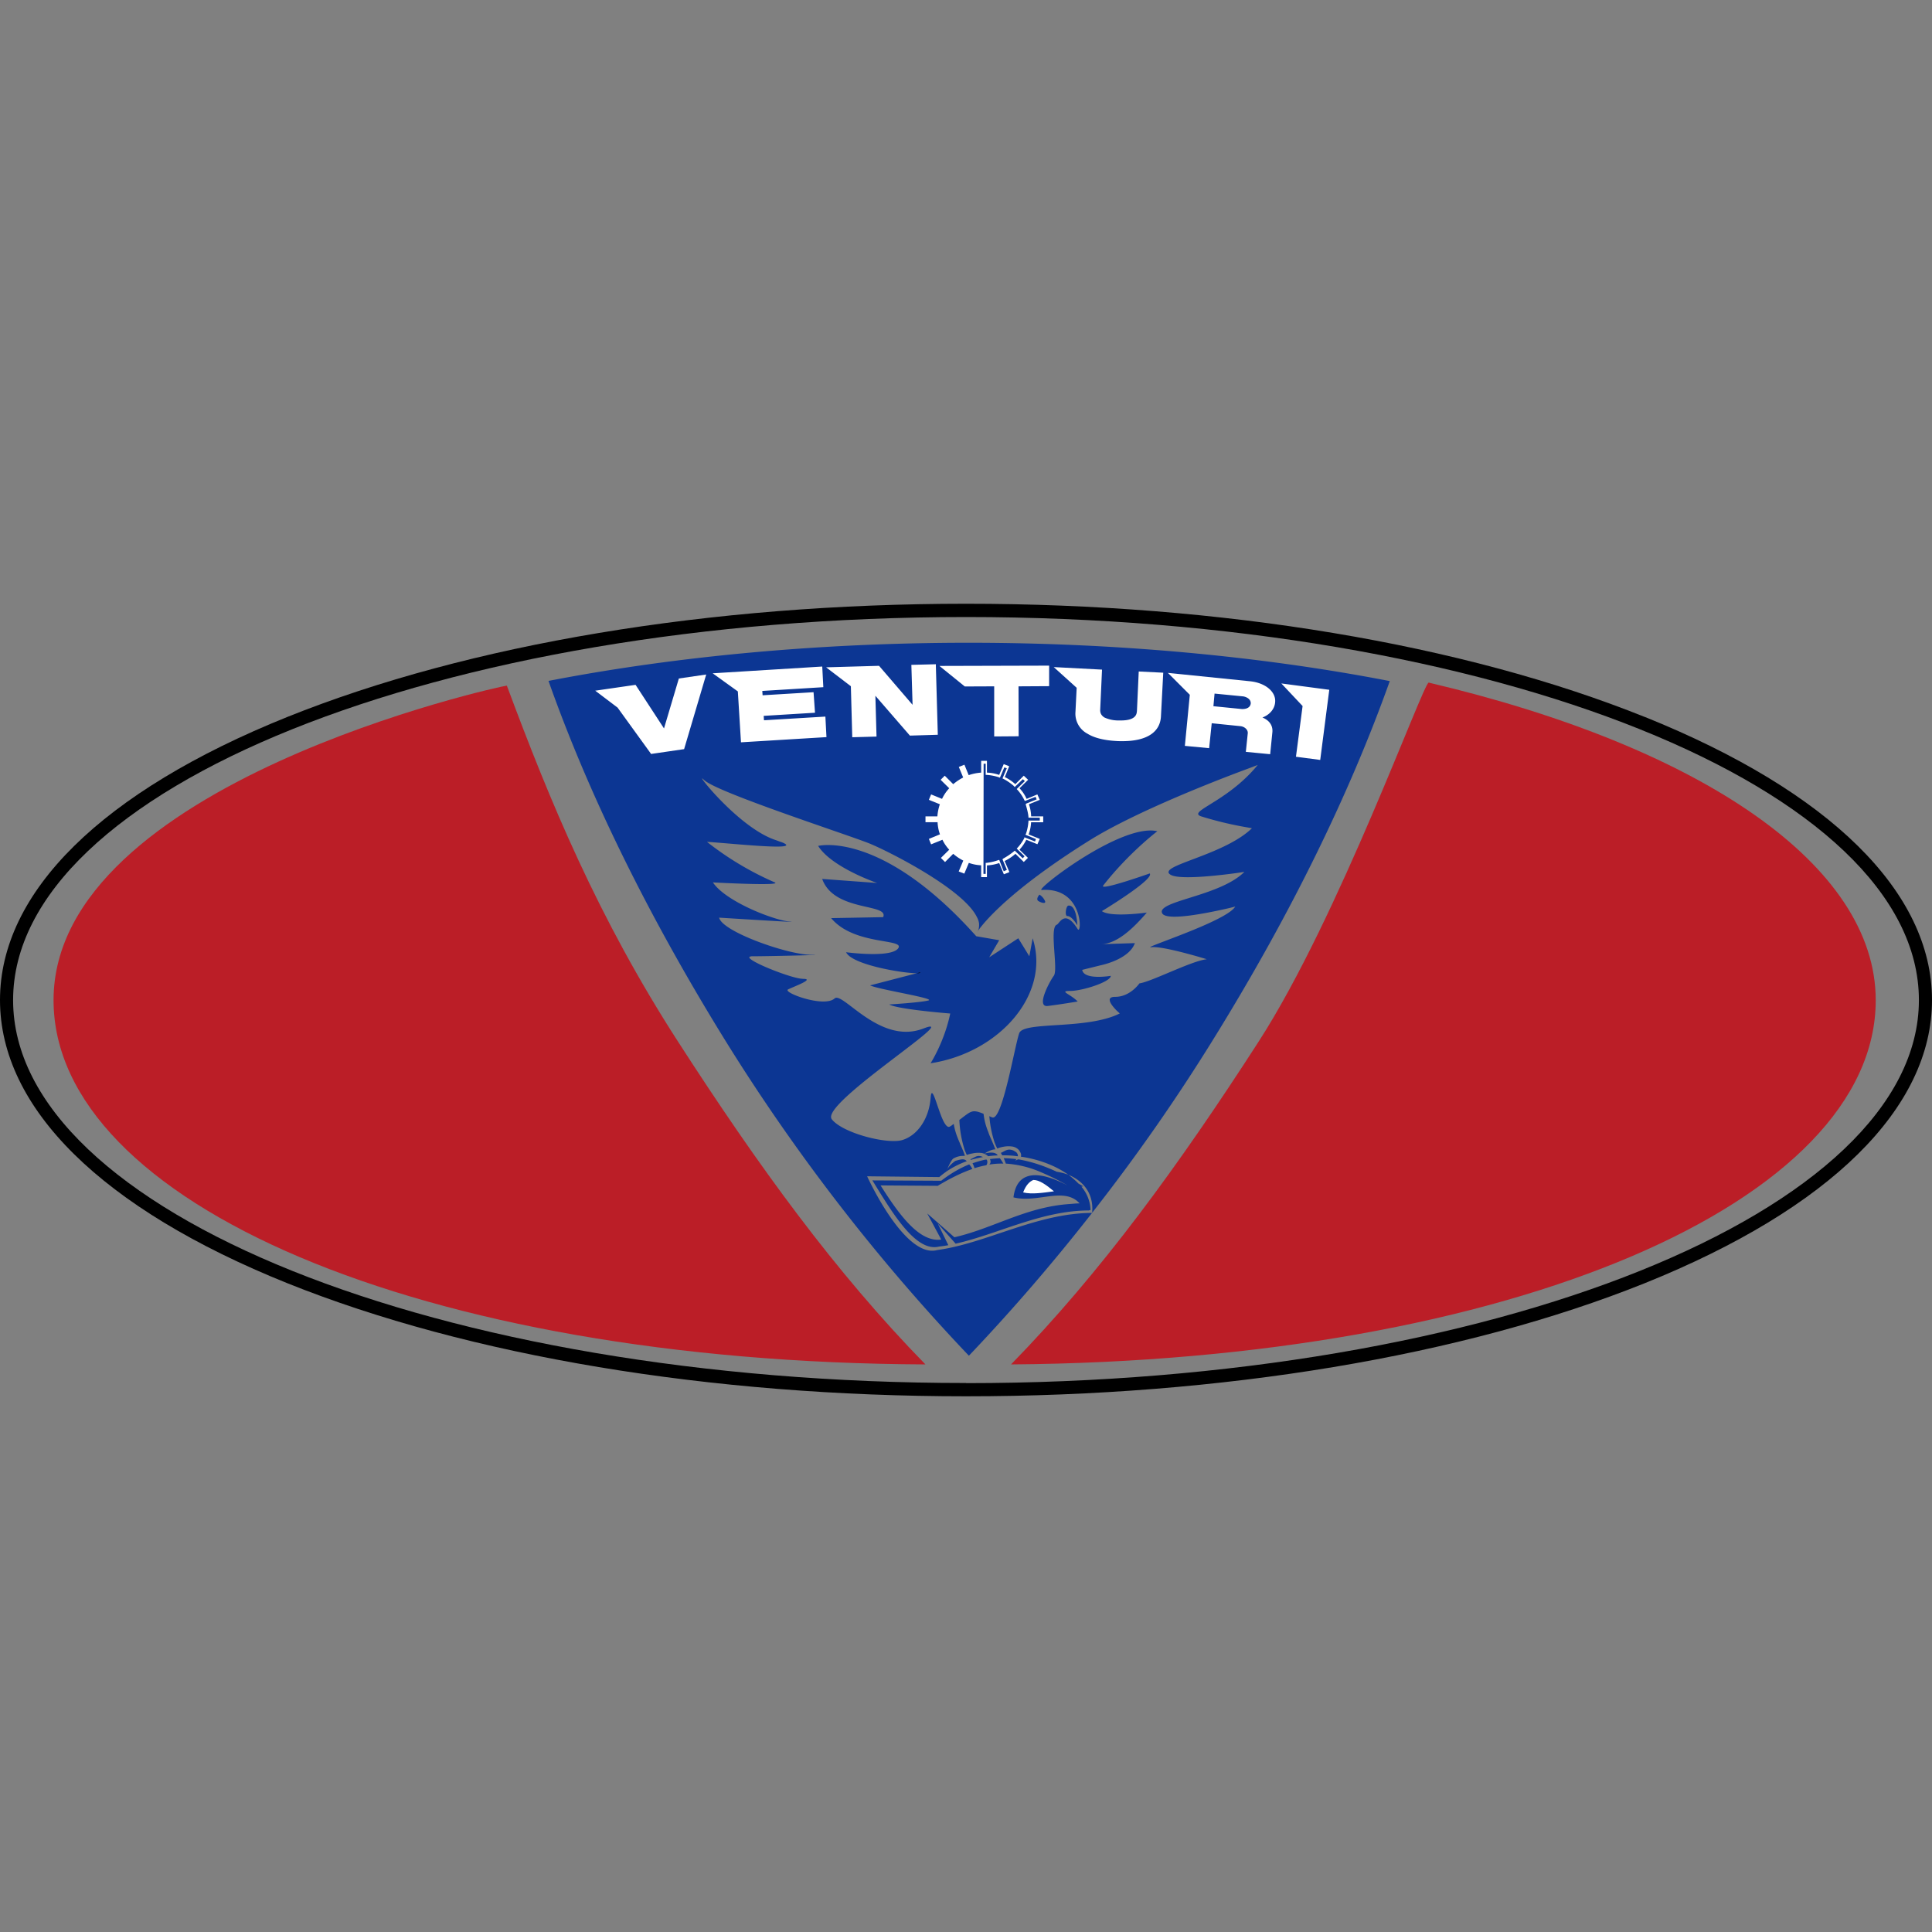 <svg xmlns="http://www.w3.org/2000/svg" xmlns:xlink="http://www.w3.org/1999/xlink" width="32" height="32" viewBox="0 0 32 32"><rect x="0" y="0" width="32" height="32" fill="#808080" stroke="none"/><defs><path id="cars-venturi-ic-venturi-a" d="M0 7.436V.873h32V14H0V7.436z"/></defs><g fill="none" fill-rule="evenodd"><g transform="translate(0 9.127)"><mask id="cars-venturi-ic-venturi-b" fill="#fff"><use xlink:href="#cars-venturi-ic-venturi-a"/></mask><path fill="#000" d="M16.001 13.78C7.284 13.78.217 10.94.217 7.438c0-3.504 7.067-6.345 15.784-6.345 8.716 0 15.782 2.84 15.782 6.345 0 3.503-7.066 6.344-15.782 6.344M27.242 2.748C24.236 1.54 20.243.873 16.001.873c-4.245 0-8.234.667-11.242 1.875C1.691 3.982 0 5.647 0 7.437s1.687 3.455 4.759 4.69C7.767 13.334 11.756 14 16.001 14c4.242 0 8.235-.666 11.241-1.873C30.31 10.892 32 9.227 32 7.437c0-1.79-1.69-3.455-4.758-4.69" xmask="url(#cars-venturi-ic-venturi-b)"/></g><path fill="#BB1E27" d="M23.664 11.306c-.09 0-1.485 3.88-2.815 5.943-1.324 2.054-2.615 3.827-4.103 5.35 8.313-.062 14.322-2.701 14.322-6.032 0-2.241-2.897-4.2-7.404-5.261m-15.269.05c-.072 0-7.508 1.618-7.508 5.21 0 3.347 6.072 5.997 14.441 6.033-1.489-1.523-2.768-3.285-4.093-5.339-1.333-2.065-2.125-3.983-2.84-5.904"/><path fill="#0C3693" d="M16.396 19.198a1.9 1.9 0 01.165-.014c.02.026.038.056.058.089a1.25 1.25 0 00-.233.016c.02-.02.03-.05.01-.091m-.256.15a.388.388 0 00-.032-.081c.072-.024.142-.045.212-.06l.02-.001a.056.056 0 01.012.022.094.094 0 01-.015.072 1.529 1.529 0 00-.197.049m-.067-.148l.008-.003c.07-.031.108-.075.195-.036.003 0 .003 0 .005.002a3.17 3.17 0 00-.203.047c0-.004-.003-.006-.005-.01m.503-.105a.016.016 0 01.008-.003c.07-.033.108-.074.201-.037a.51.51 0 01.046.028c.014.012.02.026.026.038.002.01.002.02.002.029-.02 0-.032-.004-.047-.005l-.015-.002a1.788 1.788 0 00-.194-.008H16.6c-.009-.013-.015-.03-.023-.04m-.687-.546c.195-.148.209-.176.381-.11l.02.009c.015.128.044.216.08.306.012.039.031.079.05.122.02.049.044.1.065.16l-.026.002a.374.374 0 00-.119.047c-.014.007-.026.016-.044.024.02-.007.038-.01.055-.013.075-.014.133-.006.166.028l.006.012a1.46 1.46 0 00-.145.012l-.012.002a.205.205 0 00-.11-.054.456.456 0 00-.148.007.67.67 0 00-.096.025s-.012-.025-.033-.077a1.85 1.85 0 01-.09-.502m1.413-3.638c.038.068-.055.043-.104.012-.049-.031.017-.106.017-.106s.052.026.087.094m.393.088c.139-.018.148.326.148.326s-.09-.156-.165-.153c-.047.002-.024-.17.017-.173m1.348-.532c.075.099-.793.623-.793.623.146.109.744.024.744.024-.223.259-.497.524-.768.524l.57-.018c-.098.276-.57.368-.57.368l-.302.075c.027.175.473.099.473.099 0 .1-.473.25-.67.25-.197 0 0 .05.122.175 0 0-.299.05-.495.074-.201.025.026-.4.099-.5.078-.098-.078-.804.05-.846.044-.015.131-.27.346.073.069.109.102-.697-.596-.648-.127.009 1.319-1.114 1.915-.973 0 0-.473.358-.896.899-.074.098.77-.2.77-.2m-3.63 3.144s.227-.35.326-.824c0 0-.862-.067-1.011-.15 0 0 .512-.031.649-.066.13-.034-.833-.183-.965-.25l.773-.201c-.233 0-1.074-.14-1.171-.348 0 0 .745.1.863-.065.117-.166-.728-.042-1.111-.5l.862-.016c.1-.233-.813-.083-1.01-.633l.91.067s-.753-.257-.977-.614c0 0 1.043-.268 2.619 1.496l.38.066-.166.283.482-.315.183.298.055-.298c.3.922-.547 1.895-1.69 2.07m2.675 2.477c.031-.33-.16-.535-.393-.63.06.045.116.093.166.145l.08.047-.03.005a.634.634 0 01.151.388c-.009 0-.015 0-.023.002v.004c-.793 0-1.508.392-2.212.55l-.296-.334.175.359c-.05.01-.1.017-.154.023-.396.1-.794-.598-1.104-1.096l1.14.006c.158-.121.312-.21.464-.271.02.022.037.047.052.076-.174.06-.362.152-.573.279l-.947-.007c.314.497.646.947 1.005.897l-.232-.432.45.394c.646-.147 1.184-.504 1.915-.551.052-.004.1-.01.159-.01-.093-.102-.207-.13-.34-.13-.229.002-.503.094-.756.03.032-.25.154-.343.299-.363.207-.028.459.096.595.164a4.117 4.117 0 00-.444-.22 1.732 1.732 0 00-.576-.14l-.034-.09a2.1 2.1 0 01.209.016.098.098 0 01-.021.023s.023-.006.05-.02c.213.036.425.106.64.206a.883.883 0 01.192.05c-.21-.15-.49-.257-.787-.3.008-.025.006-.056-.027-.1v-.003a.186.186 0 00-.125-.066.434.434 0 00-.143.006c-.056.01-.096.028-.096.028s-.017-.031-.043-.096a1.81 1.81 0 01-.088-.44c.015.008.03.015.047.02.166.07.375-1.197.448-1.395.076-.201 1.117-.051 1.665-.326l-.058-.054c-.046-.048-.104-.116-.108-.163-.005-.034.017-.058.091-.058.248 0 .4-.223.4-.223.196-.026.867-.375 1.117-.4l-.145-.043c-.221-.063-.633-.174-.776-.156-.047.006.006-.018.119-.061.328-.128 1.163-.426 1.273-.613 0 0-.053.015-.137.034-.31.07-1.04.223-1.078.066a.05.05 0 010-.032c.064-.176.989-.265 1.366-.642l-.134.02c-.282.038-.93.115-1.084.03-.041-.022-.046-.045-.03-.07.093-.134.973-.314 1.373-.703l-.09-.016a5.85 5.85 0 01-.756-.182c-.049-.018-.055-.041-.029-.07.09-.102.584-.305.971-.78l-.128.049c-.436.16-1.869.708-2.654 1.198-1.532.957-1.866 1.523-1.866 1.523.032-.044.035-.095.032-.147a.288.288 0 00-.035-.102c-.224-.467-1.473-1.097-1.787-1.223-.366-.146-2.454-.823-2.716-1.036l-.016-.012c-.201-.2.569.798 1.194.997.035.013.063.024.09.032.367.145-.671.036-1.17-.001l-.066-.004a5.084 5.084 0 001.12.67c.14.059-.825.012-.993.003l-.029-.002c.146.224.604.452.947.568.133.046.247.075.322.08.26.026-1.014-.055-1.155-.063l-.011-.002c.035.18.697.449 1.166.562.14.033.264.054.348.054.375 0-.695.025-.966.025-.01 0-.014 0-.02.002-.184.022.586.338.827.369.014 0 .027.003.034.003.194 0-.117.114-.23.167a.093.093 0 00-.017.008c-.098.049.597.308.771.149.133-.12.747.774 1.466.5l.046-.017c.53-.177-1.527 1.124-1.57 1.468a.07.07 0 00.008.046c.172.232.92.423 1.17.349.25-.075.444-.35.47-.7.008-.091.022-.094.046-.05.03.057.074.206.122.332.048.127.104.23.155.192a.237.237 0 00.048-.034l.012-.006c.017.098.04.17.072.247.01.027.024.054.034.084.026.057.052.117.08.195l-.026.002a.32.32 0 00-.163.042s-.038.007-.12.219c.024-.095.15-.178.15-.178.1-.03.15-.04.186.003.003 0 .003.002.003.002-.167.06-.32.145-.455.263l-1.196-.013c.27.569.753 1.334 1.16 1.222.813-.11 1.65-.613 2.566-.615a32.256 32.256 0 01-2.04 2.365 32.159 32.159 0 01-4.067-5.273c-1.264-2.051-2.236-4.038-2.896-5.904 2.135-.414 4.537-.632 6.957-.632 2.428 0 4.835.219 6.977.635-.663 1.86-1.631 3.842-2.895 5.888a31.493 31.493 0 01-2.035 2.919"/><path fill="#FFF" d="M16.947 19.75c.145.036.331.005.51-.018-.126-.106-.243-.19-.342-.188-.064.026-.124.088-.168.205"/><path fill="#000" d="M15.24 16.106l-.057.014c.046 0 .067-.005.056-.014"/><path fill="#FFF" d="M17.222 13.591h-.186l-.001.001a.835.835 0 01-.04.213l-.011.021.174.071-.014.041-.177-.07v.011a.723.723 0 01-.115.164l-.012.012.13.128-.031.033-.131-.127a1.14 1.14 0 01-.19.131l-.014.013.073.174-.052.025-.074-.188h-.01a.879.879 0 01-.203.048h-.012v.182h-.037l.003-1.824h.034v.184a.84.84 0 01.206.036l.03.011.072-.17.042.013-.072.17h.003c.062.03.129.076.18.12l.02.022.135-.13.033.031-.135.132a.73.73 0 01.124.178l.01.02.179-.069.017.042-.172.07-.01.011c.018.061.045.156.047.222h.187v.048zm-.18-.27l.18-.073-.04-.09-.178.074a.611.611 0 00-.118-.176l.143-.14-.072-.068-.14.14a.754.754 0 00-.174-.117l.073-.179-.091-.036-.075.178v.001a.683.683 0 00-.203-.038v-.195h-.096v.195a.812.812 0 00-.204.041h-.003l-.07-.172-.093.037.072.174h.002a.89.89 0 00-.165.11l-.002.001-.14-.14-.068.068.142.14a.694.694 0 00-.118.174v.002l-.182-.074-.037.09.182.073a.807.807 0 00-.041.201h.003-.2v.096h.2s-.003 0-.003-.002l.003.002c.004.07.016.138.04.201l-.184.076.037.09.188-.076c.028.06.067.116.112.165l-.138.136.069.068.135-.136a.856.856 0 00.167.112l-.076.18.093.036.075-.178a.697.697 0 00.204.04v.196h.096v-.194a.767.767 0 00.203-.039l.077.186.092-.036-.08-.186h.004a.749.749 0 00.177-.118h-.002l.139.136.069-.068-.14-.136a.685.685 0 00.113-.164l.184.074.039-.088-.184-.074v-.002a.672.672 0 00.04-.2h.201v-.097h-.2a.68.68 0 00-.036-.2zm-6.044-1.256l-.471-.722-.668.097.37.28.544.752.01.016.548-.08.366-1.236-.453.066zm1.656-.135l-.005-.073.85-.052-.024-.34-.844.051-.005-.072 1.011-.062-.018-.342-1.815.112.417.3.052.843 1.416-.086-.018-.34zm2.879.24l-.032-1.137v-.031l-.406.01.02.662-.555-.646-.877.025.41.313.023.845.402-.011-.019-.676.572.66zm.027-1.14l.42.34.487-.002v.83l.405-.003-.002-.827.507-.003v-.34zm3.27.753c-.003.037-.009.15-.264.15h-.05a.55.55 0 01-.223-.049c-.052-.033-.074-.074-.07-.134l.03-.659-.8-.042.38.343-.02.4a.375.375 0 00.2.361c.113.07.278.11.484.121.032.002.064.002.094.002.397 0 .624-.145.638-.41l.038-.724-.406-.02-.03.661zm1.287-.295l.47.046c.032.003.135.032.129.12-.012.084-.106.09-.134.09h-.013l-.471-.047.019-.209zm1.003.146c.019-.174-.16-.324-.414-.35l-1.362-.139.363.363-.082.846.402.038.043-.413.47.048c.075.006.132.06.127.118l-.032.308.403.039.037-.369c.008-.107-.05-.191-.165-.239.117-.044.2-.137.21-.25zm.103-.314l.352.374-.11.84.402.053.15-1.162z"/></g></svg>